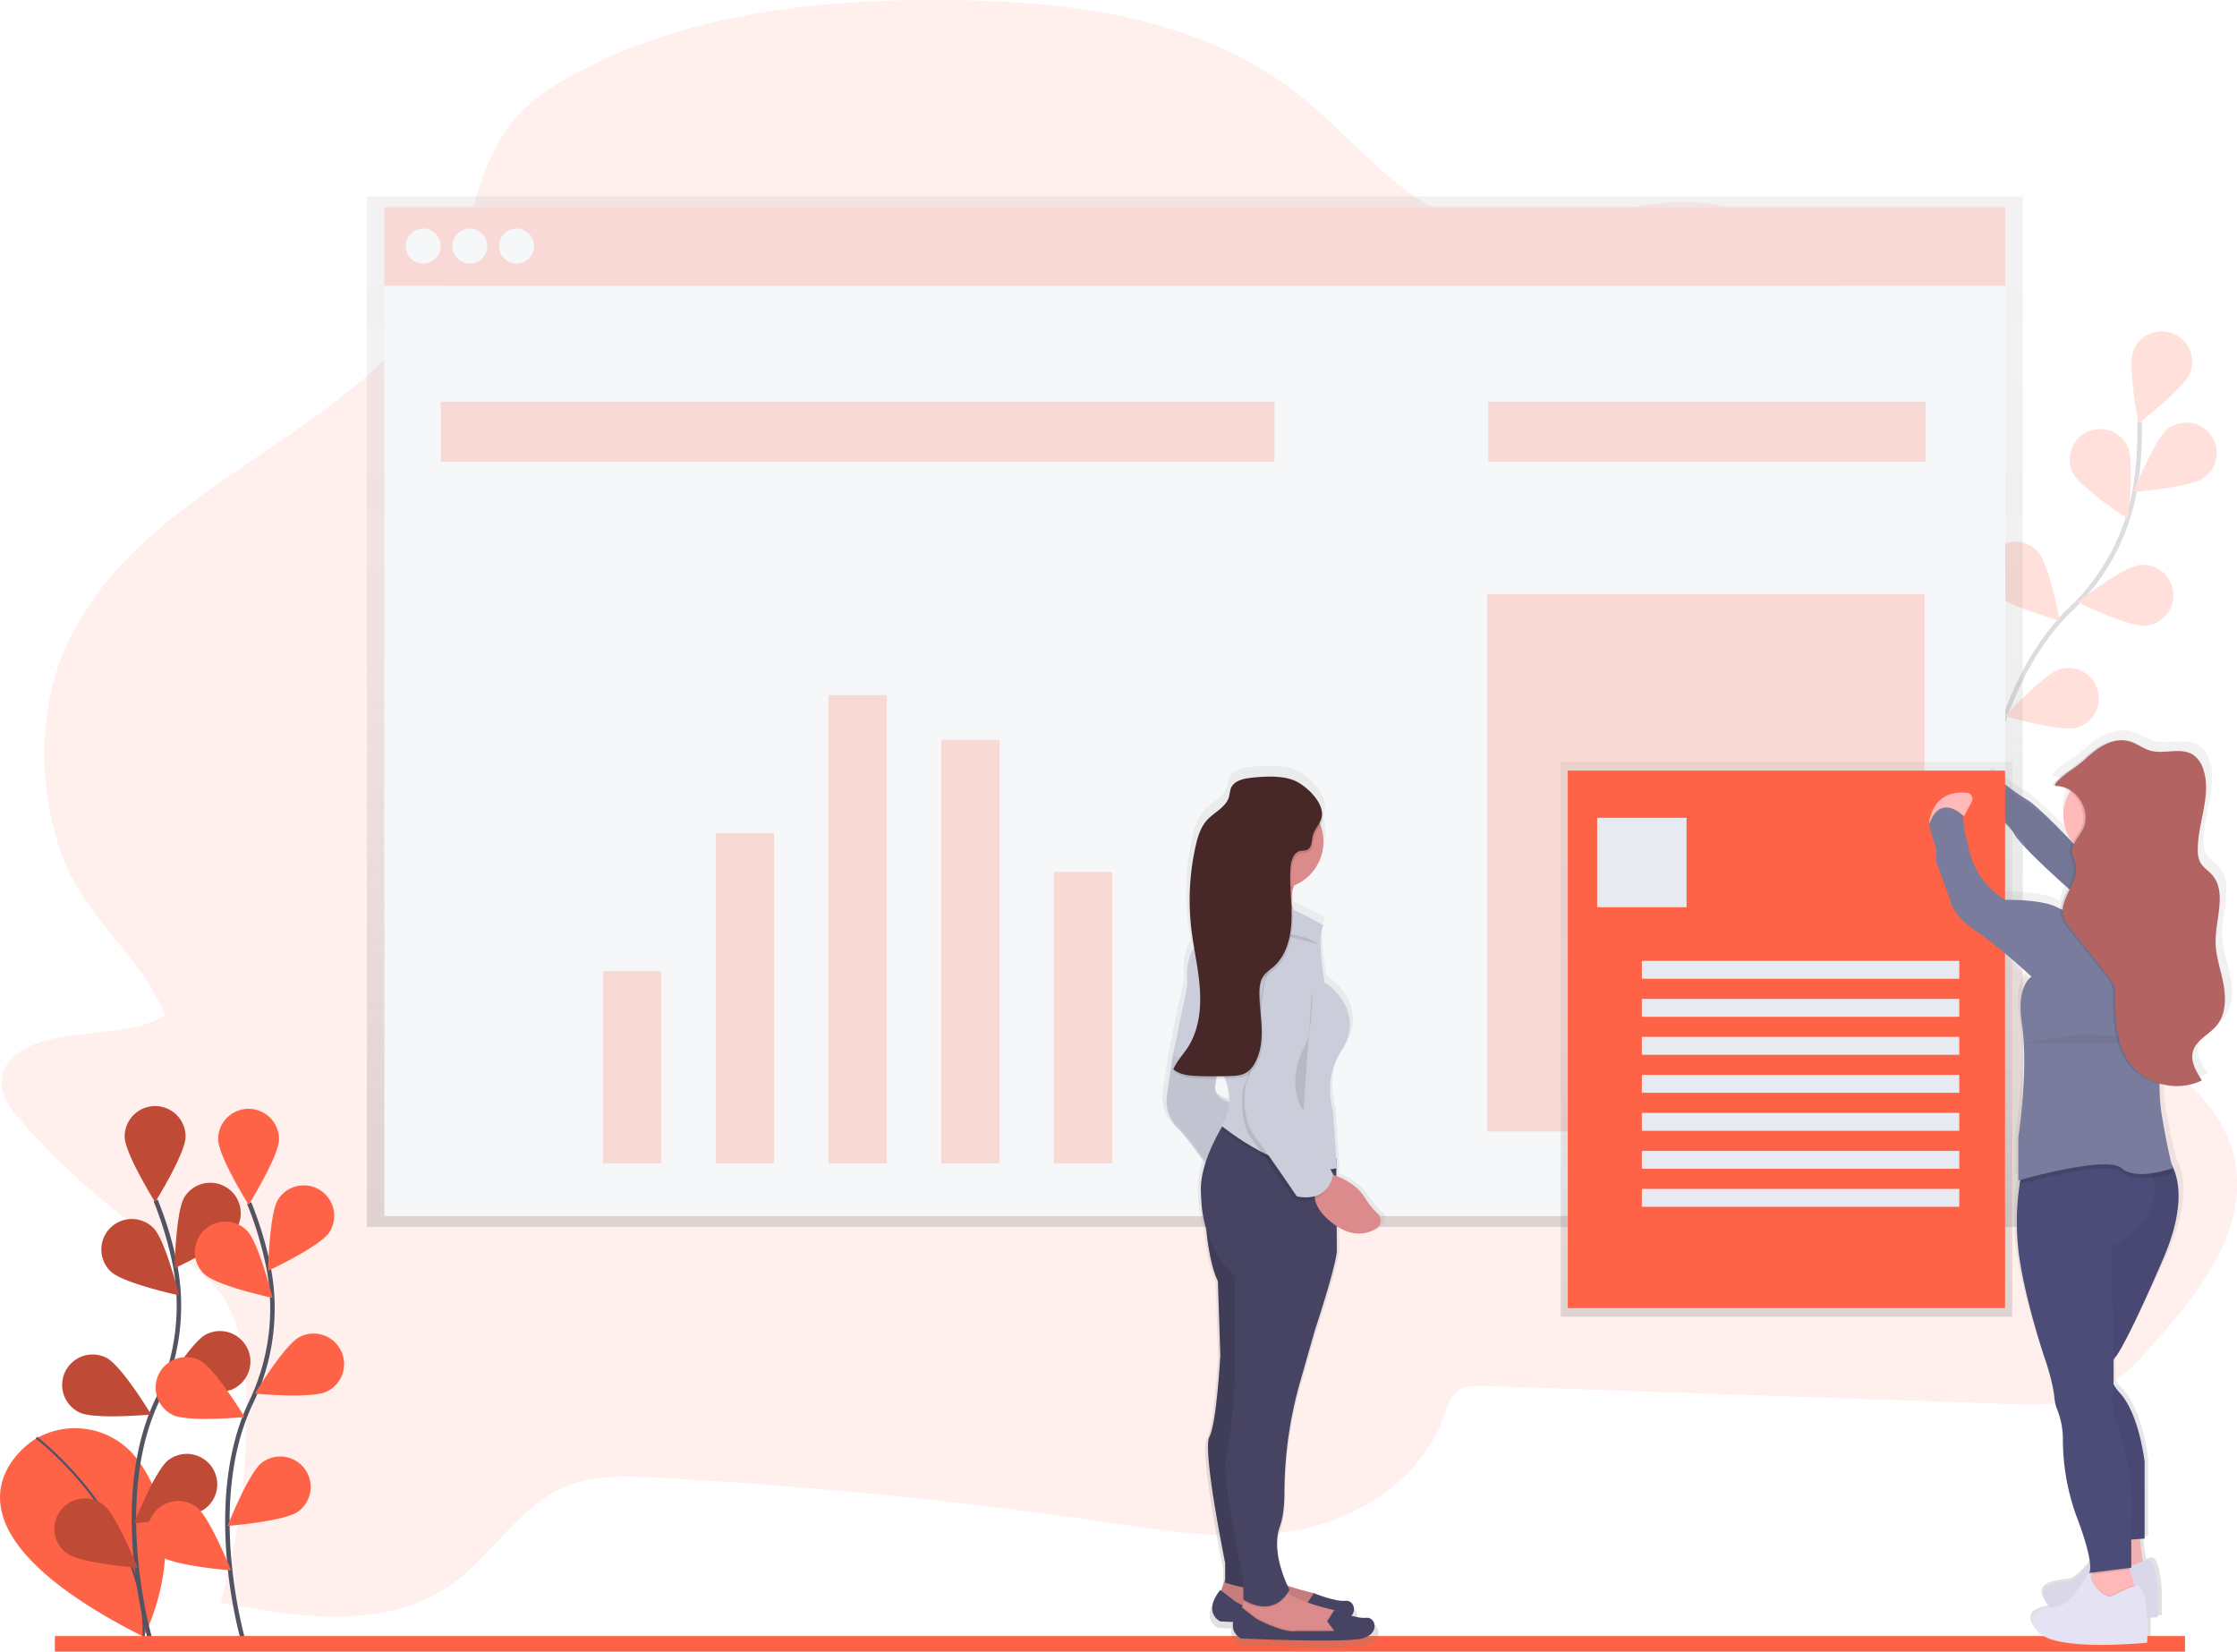 <svg data-name="Layer 1" xmlns="http://www.w3.org/2000/svg" xmlns:xlink="http://www.w3.org/1999/xlink" width="1000.79" height="738.83"><defs><linearGradient id="a" x1="534.54" y1="548.83" x2="534.54" y2="87.83" gradientUnits="userSpaceOnUse"><stop offset="0" stop-color="gray" stop-opacity=".25"/><stop offset=".54" stop-color="gray" stop-opacity=".12"/><stop offset="1" stop-color="gray" stop-opacity=".1"/></linearGradient><linearGradient id="b" x1="1028.82" y1="815.41" x2="1028.82" y2="407.41" xlink:href="#a"/><linearGradient id="c" x1="799.21" y1="589.03" x2="799.21" y2="340.83" xlink:href="#a"/><linearGradient id="d" x1="2225.35" y1="817.55" x2="2225.35" y2="423.13" gradientTransform="translate(-1556)" xlink:href="#a"/></defs><path d="M27.66 463.89c-12 1.95-27.05 7.53-26.91 20.5.07 6.58 4.44 12.19 8.69 17a323 323 0 0 0 61.33 54.17c10.82 7.33 22.45 14.34 29.64 25.67s9 25.75 9.57 39.47a303.38 303.38 0 0 1-11.34 96.25c35.23 6.71 74.52 12.59 103.88-8.6 17.58-12.69 29.47-33.95 49.06-42.75 13.08-5.88 27.89-5.36 42.15-4.61q101.25 5.33 202 20c28.13 4.1 56.8 8.74 84.63 3.44s55.21-22.59 65.47-50.62c1.58-4.32 3-9.14 6.54-11.74 3.2-2.32 7.39-2.27 11.28-2.13l235.08 8.08c12.88.44 26.21.8 38-4.5 11.43-5.13 20.22-15 28.68-24.67 19.35-22.06 40.16-49.2 34.47-79.14-4.55-24-24.89-40.77-45.06-52.51s-42.42-21.35-57.24-40.12c-22.55-28.57-21.66-69.46-23.06-106.53a591.77 591.77 0 0 0-12.35-99.83c-6.11-28.89-14.62-57.82-30.53-82.22s-40.24-43.94-67.76-47.52c-35.94-4.68-72.07 17.74-107.23 8.22-29.7-8-50.14-36.43-74.75-56.13-43.71-35-101.07-42.33-155.3-43-57.5-.73-116.52 5.09-167.77 32.09-11.74 6.18-23.22 13.66-31.35 24.58-12.46 16.75-15.48 39.25-23.63 58.83C171 194.41 64.16 211.41 29.48 289.41c-12.31 27.67-12.19 59.94-3.22 89 9.65 31.27 36.81 48.54 47.58 75.8-11.59 7.46-32.13 7.39-46.18 9.68z" fill="tomato" opacity=".1"/><g opacity=".2"><path d="M885.55 370.92s4.8-63.77 40.84-98.42a96.9 96.9 0 0 0 28.83-54.09 163 163 0 0 0 2-29.73" fill="none" stroke="#535461" stroke-miterlimit="10" stroke-width="2"/><path d="M979.84 166.71c-2.66 7-23.1 22.61-23.1 22.61s-5-25.21-2.36-32.24a13.615 13.615 0 1 1 25.47 9.63zM986.16 213.62c-6.05 4.46-31.68 6.42-31.68 6.42s9.49-23.89 15.54-28.35a13.61 13.61 0 1 1 16.14 21.92zM960.07 279.84c-7.48.79-30.59-10.45-30.59-10.45s20.25-15.83 27.72-16.63a13.616 13.616 0 1 1 2.87 27.08zM929.05 325.5c-7.24 2-31.92-5.13-31.92-5.13s17.28-19 24.52-21.07a13.612 13.612 0 1 1 7.4 26.2zM927.23 211.3c3.19 6.81 24.77 20.77 24.77 20.77s3.07-25.52-.12-32.33a13.613 13.613 0 1 0-24.65 11.56zM891.62 265.16c5.08 5.54 29.85 12.41 29.85 12.41s-4.71-25.27-9.79-30.81a13.614 13.614 0 0 0-20.07 18.4zM864.2 322.25c4.07 6.32 27.33 17.27 27.33 17.27s-.37-25.7-4.44-32a13.615 13.615 0 0 0-22.89 14.75z" fill="tomato"/></g><path fill="url(#a)" d="M164.14 87.83v461h740.8v-461h-740.8z"/><path fill="#f6f7f9" d="M171.97 92.7h725.15v35.21H171.97z"/><path fill="tomato" d="M171.97 92.7h725.15v35.21H171.97z" opacity=".2"/><path fill="#f6f7f9" d="M171.97 127.91h725.15v416.05H171.97z"/><circle cx="189.36" cy="110.09" r="7.83" fill="#f6f7f9"/><circle cx="210.22" cy="110.09" r="7.83" fill="#f6f7f9"/><circle cx="231.09" cy="110.09" r="7.83" fill="#f6f7f9"/><path fill="tomato" d="M197.18 179.65h373.01v26.95H197.18zM665.83 179.65h195.63v26.95H665.83z" opacity=".2"/><g opacity=".2" fill="tomato"><path d="M269.78 434.41h26.08v86.08h-26.08zM320.21 372.67h26.08v147.81h-26.08zM370.64 310.94h26.08v209.54h-26.08zM421.07 330.94h26.08v189.55h-26.08zM471.5 390.06h26.08v130.42H471.5z"/></g><path fill="tomato" d="M665.4 265.73h195.63v240.41H665.4z" opacity=".2"/><path d="M1097.45 517.39c-1.25-6.36-3.65-12.58-3.71-19.06-.09-10.52 5.51-22.74-1.85-30.51-1.68-1.77-3.93-3.09-5.18-5.16a11.36 11.36 0 0 1-1.3-5.82c-.12-12.27 6.64-24.73 2.59-36.36a12.36 12.36 0 0 0-4.64-6.47c-2.34-1.52-5-1.81-7.87-1.76-2.59 0-5.32.29-8 .34a17.29 17.29 0 0 1-4.49-.59c-3.1-.88-5.73-2.91-8.8-3.91a14.38 14.38 0 0 0-5-.69c-6.72-.22-12.86 4.25-17.64 8.58a65.86 65.86 0 0 1-7.55 5.49c.4-.28-9.33 6.4-5.67 6.47a12.74 12.74 0 0 1 7.24 2.52 19.56 19.56 0 0 0 1 22.68c-1.59-1.56-3.35-3.27-5.15-5-5.36-5.27-12.85-12.34-16.37-14.27C999.27 430.76 991 424 991 424s-10.75 6-7.44 14.33a33.45 33.45 0 0 1 4.61 1.81 8.63 8.63 0 0 0 .63 3.23 35.6 35.6 0 0 1 9.55 4.68 16.28 16.28 0 0 1 .92 1.43c1.43 2.5 5.88 7.05 11.32 12.11 3.82 3.83 8.85 8.41 13.86 12.82-1.51 3-3.1 6-3.38 9a11.09 11.09 0 0 1-1.13-.52c-7.44-4-24.8-3.58-24.8-3.58s-14.47-7.56-17.36-24.67c0 0-2.89-10.35-2.07-13.13h-.05l.37-.08 3.47-6.29a2.78 2.78 0 0 0-2.28-4.08c-16.92-1.52-17.72 14-17.72 14h.15l-.05.13c2.07 9.95 3.72 9.15 3.31 17.11l6.61 17.51s.41 6 12.4 13.93 25.63 20.3 25.63 20.3-7.23 3.78-4.55 21.09c3.28 21.16-1.65 51.34-1.65 51.34v19.5l.92-.25c-.12.65-.23 1.34-.35 2.09a109.8 109.8 0 0 0-.57 29.61c2.48 20.7 12.4 49 12.4 49s3.72 9.95 4.55 17.91a16.51 16.51 0 0 0 1.06 4.6 36.17 36.17 0 0 1 2.9 13.81 97.24 97.24 0 0 0 6.37 34.91c4.19 10.64 5.75 16.88 6.21 20.52-3 3.88-6.86 8.11-9.93 8.53-5.79.8-16.95 1.59-9.51 11.14a6.8 6.8 0 0 0 .86.91c-5.65.9-11.86 2.88-5.82 10.63 7.44 9.55 51.25 5.17 51.25 5.17s.28-5.31 0-11.14c3.07-.21 5-.4 5-.4s1.24-23.08-4.13-25.87a11.6 11.6 0 0 0-2.9.7c-.58-3.19-1-7.16-1.3-10.09l2.13-.16v-.16h.13v-34.78s-2.48-21.49-11.57-31a19.32 19.32 0 0 1-3-4l-.12-.25c.06-2.72.06-6.39 0-10.6l.13-.23c.16-.26.32-.49.47-.7a8.71 8.71 0 0 1 .68-.8l.13-.17s5-6 21.91-43.78c10.33-23.06 7.6-36 3.9-42.67-.78-3-2.41-9.72-4.45-21.23a83.23 83.23 0 0 1-1.19-14.79 29.74 29.74 0 0 0 7.84.88 26.62 26.62 0 0 0 12-2.56c-2.7-3.94-5.52-8.56-4.16-13.09 1.54-5.16 7.64-7.53 11.16-11.69 4.24-5.03 4.35-12.21 3.1-18.58z" transform="translate(-99.6 -80.59)" fill="url(#b)"/><path d="M893.11 347.66s-10.26 5.92-7.1 14.21c0 0 10.66 3.16 15 11.05s37.89 36.31 37.89 36.31L963.4 397s-8.51-11.36-35.43-19.3c0 0-15.87-17-21.4-20.17s-13.46-9.87-13.46-9.87z" fill="#797c9c"/><path d="M898.11 352.66s-10.26 5.92-7.1 14.21c0 0 10.66 3.16 15 11.05s37.89 36.31 37.89 36.31L968.4 402s-8.51-11.36-35.43-19.3c0 0-15.87-17-21.4-20.17s-13.46-9.87-13.46-9.87z" opacity=".05"/><path d="M15.62 643.82s-57.66 34.79 48.63 88.35c0 0 23.42-43.48-2.47-78.93a34.91 34.91 0 0 0-45.29-9.92z" fill="tomato"/><path d="M16.28 643.08s49.35 37.75 48 89.08" fill="none" stroke="#535461" stroke-miterlimit="10"/><path d="M67.04 732.8s-18.07-61.39 3.36-106.5a96.9 96.9 0 0 0 7.84-60.79 163 163 0 0 0-8.61-28.53" fill="none" stroke="#535461" stroke-miterlimit="10" stroke-width="2"/><path d="M83.01 508.41c0 7.52-13.61 29.32-13.61 29.32s-13.61-21.8-13.61-29.32a13.615 13.615 0 1 1 27.23 0zM105.51 550.09c-4.09 6.31-27.36 17.21-27.36 17.21s.42-25.7 4.51-32a13.612 13.612 0 1 1 22.85 14.8zM104.53 621.25c-6.71 3.39-32.31 1-32.31 1s13.34-22 20.05-25.36a13.613 13.613 0 0 1 12.26 24.31zM91.66 674.93c-6 4.47-31.67 6.49-31.67 6.49s9.43-23.91 15.48-28.38a13.613 13.613 0 1 1 16.19 21.89zM49.57 568.76c5.39 5.24 30.52 10.67 30.52 10.67s-6.15-25-11.55-30.2a13.624 13.624 0 1 0-19 19.53zM35.31 631.73c6.71 3.39 32.31 1 32.31 1s-13.34-22-20.05-25.36a13.613 13.613 0 0 0-12.26 24.31zM29.86 694.83c6 4.47 31.67 6.49 31.67 6.49s-9.43-23.91-15.48-28.38a13.613 13.613 0 1 0-16.19 21.89z" fill="tomato"/><path d="M83.01 508.41c0 7.52-13.61 29.32-13.61 29.32s-13.61-21.8-13.61-29.32a13.615 13.615 0 1 1 27.23 0zM105.51 550.09c-4.09 6.31-27.36 17.21-27.36 17.21s.42-25.7 4.51-32a13.612 13.612 0 1 1 22.85 14.8zM104.53 621.25c-6.71 3.39-32.31 1-32.31 1s13.34-22 20.05-25.36a13.613 13.613 0 0 1 12.26 24.31zM91.66 674.93c-6 4.47-31.67 6.49-31.67 6.49s9.43-23.91 15.48-28.38a13.613 13.613 0 1 1 16.19 21.89zM49.57 568.76c5.39 5.24 30.52 10.67 30.52 10.67s-6.15-25-11.55-30.2a13.624 13.624 0 1 0-19 19.53zM35.31 631.73c6.71 3.39 32.31 1 32.31 1s-13.34-22-20.05-25.36a13.613 13.613 0 0 0-12.26 24.31zM29.86 694.83c6 4.47 31.67 6.49 31.67 6.49s-9.43-23.91-15.48-28.38a13.613 13.613 0 1 0-16.19 21.89z" opacity=".25"/><path d="M108.85 733.97s-18.07-61.35 3.39-106.5a96.9 96.9 0 0 0 7.84-60.79 163 163 0 0 0-8.61-28.53" fill="none" stroke="#535461" stroke-miterlimit="10" stroke-width="2"/><path d="M124.82 509.61c0 7.52-13.61 29.32-13.61 29.32s-13.61-21.8-13.61-29.32a13.615 13.615 0 0 1 27.23 0zM147.33 551.25c-4.09 6.31-27.36 17.21-27.36 17.21s.42-25.7 4.51-32a13.612 13.612 0 0 1 22.85 14.8zM146.34 622.41c-6.71 3.39-32.31 1-32.31 1s13.34-22 20.05-25.36a13.636 13.636 0 1 1 12.26 24.36zM133.47 676.1c-6 4.47-31.67 6.49-31.67 6.49s9.43-23.91 15.48-28.38a13.613 13.613 0 1 1 16.19 21.89zM91.4 569.92c5.39 5.24 30.52 10.67 30.52 10.67s-6.15-25-11.55-30.2a13.624 13.624 0 1 0-19 19.53zM77.12 632.89c6.71 3.39 32.31 1 32.31 1s-13.34-22-20.05-25.36a13.613 13.613 0 1 0-12.26 24.31zM71.67 696c6 4.47 31.67 6.49 31.67 6.49s-9.43-23.91-15.48-28.38A13.613 13.613 0 0 0 71.67 696zM24.54 731.83h953v7h-953z" fill="tomato"/><path fill="url(#c)" d="M698.23 340.83H900.2v248.2H698.23z"/><path fill="tomato" d="M701.4 344.73h195.63v240.41H701.4z"/><path fill="#e8eaf1" d="M714.54 365.83h40v40h-40zM734.54 429.83h142v8h-142zM734.54 446.83h142v8h-142zM734.54 463.83h142v8h-142zM734.54 480.83h142v8h-142zM734.54 497.83h142v8h-142zM734.54 514.83h142v8h-142zM734.54 531.83h142v8h-142z"/><path d="M957.05 684.3s1.18 17.36 3.16 19.34-17.76 3.16-17.76 3.16l2.76-22.5z" fill="#ffb9b9"/><path d="M957.05 684.3s1.18 17.36 3.16 19.34-17.76 3.16-17.76 3.16l2.76-22.5z" opacity=".05"/><path d="M961.4 697.72s-2.76 0-12.63 5.13c0 0-6.71-1.18-9.47-10.66 0 0-8.29 14.21-13.81 15s-16.18 1.58-9.08 11.05 48.94 5.13 48.94 5.13 1.17-22.89-3.95-25.65z" fill="#e4e2f3"/><path d="M961.4 697.72s-2.76 0-12.63 5.13c0 0-6.71-1.18-9.47-10.66 0 0-8.29 14.21-13.81 15s-16.18 1.58-9.08 11.05 48.94 5.13 48.94 5.13 1.17-22.89-3.95-25.65z" opacity=".05"/><path d="M955.47 711.14l-2.76 7.5-18.15-5.13 1-7.44.25-1.8.69-5s15.39-3.95 15.39-2a30.62 30.62 0 0 0 1 4.81c.63 2.43 1.42 5.19 2 7 .34 1.27.58 2.06.58 2.06z" fill="#ffb9b9"/><path d="M945.56 608.21a10.79 10.79 0 0 0 0 11 19.12 19.12 0 0 0 2.84 3.93c8.68 9.47 11.05 30.78 11.05 30.78v34.33l-5.92.45-9.47.73-14.21-58.41s-8.29-42.62-4.34-50.12 7.5-54.46 7.5-54.46l3.28-3.39 7.77-8.05h22.5a15.13 15.13 0 0 1 4.38 4.89c3.78 6.25 7.17 19.25-3.19 43.25-16.18 37.49-20.92 43.41-20.92 43.41a9.09 9.09 0 0 0-1.27 1.66z" fill="#4c4c78"/><path d="M945.69 608.04a10.79 10.79 0 0 0 0 11 19.12 19.12 0 0 0 2.84 3.93c8.68 9.47 11.05 30.78 11.05 30.78v34.33l-5.92.45-9.47.73-14.21-58.41s-8.29-42.62-4.34-50.12 7.5-54.46 7.5-54.46l3.28-3.39 7.77-8.05h22.5a15.13 15.13 0 0 1 4.38 4.89c3.78 6.25 7.17 19.25-3.19 43.25-16.18 37.49-20.92 43.41-20.92 43.41a9.09 9.09 0 0 0-1.27 1.66z" opacity=".05"/><path d="M952.93 702.13l-17.09 2.14.69-5s15.39-3.95 15.39-2a30.62 30.62 0 0 0 1.01 4.86z" opacity=".1"/><path d="M944.4 557.62s1 31.07 1.14 50.59v11a24.33 24.33 0 0 1-.32 4.33c-1.18 3.55 1.18 11.44 1.18 11.44a113.91 113.91 0 0 1 7.1 48.94v17.36l-18.94 2.37s3.16-2.37-5.53-25.26a99.76 99.76 0 0 1-6.09-34.62 37.05 37.05 0 0 0-2.77-13.7 16.9 16.9 0 0 1-1-4.56c-.79-7.89-4.34-17.76-4.34-17.76s-9.47-28-11.84-48.54a113 113 0 0 1 .55-29.36 73.27 73.27 0 0 1 1.42-7.34s38.58-24.28 53.15-7.5a19 19 0 0 1 3.29 5.53 36.47 36.47 0 0 1 1.86 6.15c4.53 22.25-18.86 30.93-18.86 30.93z" fill="#4c4c78"/><circle cx="943.23" cy="364.64" r="20.13" fill="#ffb9b9"/><path d="M932.18 377.26s8.29 23.28 0 35.52 26.44 8.29 26.44 8.29l13.42-16.18s-15.79 0-16.58-27.63-23.28 0-23.28 0z" fill="#ffb9b9"/><path d="M972.04 524.47a51.79 51.79 0 0 1-8.79 2.2c-4.91.76-10.71.79-14.1-2.2-2-1.77-7-2-12.91-1.42-12.53 1.2-29.48 5.87-32.72 6.79a73.27 73.27 0 0 1 1.42-7.34s38.58-24.28 53.15-7.5h8.42a15.13 15.13 0 0 1 4.38 4.89c.73 3.14 1.15 4.58 1.15 4.58zM955.47 711.14l-2.76 7.5-18.15-5.13 1-7.44c3.12 6.9 8.44 7.84 8.44 7.84a64.37 64.37 0 0 1 10.86-4.76c.37 1.2.61 1.99.61 1.99z" opacity=".1"/><path d="M956.65 709.17s-2.76 0-12.63 5.13c0 0-6.71-1.18-9.47-10.66 0 0-8.29 14.21-13.81 15s-16.18 1.58-9.08 11.05 48.94 5.13 48.94 5.13 1.18-22.89-3.95-25.65z" fill="#e4e2f3"/><path d="M863.02 368.49s.77-15.37 16.92-13.87a2.76 2.76 0 0 1 2.18 4l-3.31 6.23z" fill="#ffb9b9"/><path d="M956.26 409.62s-19.34-3.16-24.47-7.1c0 0-3.95 7.5-11.05 3.55s-23.68-3.55-23.68-3.55a35.79 35.79 0 0 1-16.58-24.47s-2.76-10.26-2-13c0 0-10.26-10.66-15.39 3.55 2 9.87 3.55 9.08 3.16 17l6.31 17.36s.39 5.92 11.84 13.81 24.47 20.13 24.47 20.13-6.91 3.75-4.34 20.92c3.14 21-1.58 50.91-1.58 50.91v19.34s39.47-11.44 46.17-5.53 22.89 0 22.89 0-2-6.71-4.74-22.89.39-32 .39-32 10.26-27.23 15-38.28-3.55-26-11.84-31.57-11.37-2.21-11.37-2.21 14.57 10.48-3.19 14.03z" fill="#797c9c"/><path d="M905.55 466.63s3.15-.76 18.93-3.13 43.41 3.16 43.41 3.16" opacity=".05"/><path d="M919.19 351.6c9 .19 15.66 11.29 11.67 19.3-1.75 3.52-5.14 6.62-4.79 10.53.16 1.78 1.11 3.39 1.52 5.13 1.89 8-7.68 15.49-5.49 23.39a16.89 16.89 0 0 0 3.42 5.73l16.62 20.94a15.73 15.73 0 0 1 2.48 3.84 16.19 16.19 0 0 1 .72 6.15c-.08 10 .57 20.73 6.47 28.84 7.09 9.74 21.54 13.24 32.29 7.81-2.58-3.91-5.27-8.49-4-13 1.47-5.11 7.29-7.47 10.65-11.59 4.06-5 4.16-12.1 3-18.41s-3.49-12.48-3.54-18.9c-.08-10.43 5.26-22.55-1.77-30.25-1.61-1.76-3.75-3.06-4.95-5.12a11.63 11.63 0 0 1-1.24-5.78c-.11-12.16 6.34-24.53 2.47-36.06a12.25 12.25 0 0 0-4.43-6.42c-5.48-3.69-13.08-.11-19.42-2-3-.87-5.47-2.89-8.4-3.88-7.9-2.67-15.21 2.69-20.67 7.83a63 63 0 0 1-7.21 5.44c.39-.21-8.9 6.41-5.4 6.48z" opacity=".1"/><path d="M920.19 351.6c9 .19 15.66 11.29 11.67 19.3-1.75 3.52-5.14 6.62-4.79 10.53.16 1.78 1.11 3.39 1.52 5.13 1.89 8-7.68 15.49-5.49 23.39a16.89 16.89 0 0 0 3.42 5.73l16.62 20.94a15.73 15.73 0 0 1 2.48 3.84 16.19 16.19 0 0 1 .72 6.15c-.08 10 .57 20.73 6.47 28.84 7.09 9.74 21.54 13.24 32.29 7.81-2.58-3.91-5.27-8.49-4-13 1.47-5.11 7.29-7.47 10.65-11.59 4.06-5 4.16-12.1 3-18.41s-3.49-12.48-3.54-18.9c-.08-10.43 5.26-22.55-1.77-30.25-1.61-1.76-3.75-3.06-4.95-5.12a11.63 11.63 0 0 1-1.24-5.78c-.11-12.16 6.34-24.53 2.47-36.06a12.25 12.25 0 0 0-4.43-6.42c-5.48-3.69-13.08-.11-19.42-2-3-.87-5.47-2.89-8.4-3.88-7.9-2.67-15.21 2.69-20.67 7.83a63 63 0 0 1-7.21 5.44c.39-.21-8.9 6.41-5.4 6.48z" fill="#b36362"/><path d="M717.68 622.54a34.68 34.68 0 0 1-5.91-7.25c-3.46-5.44-9.25-8.37-13.22-9.83v-1.77h.24l-.11-1.64h.11l-.28-4.34-1.41-21.68S692 561.5 701 548.2s.56-26.06-7.9-31.05c0 0-4-21.07-.56-26.06a145.27 145.27 0 0 0-14.2-7.23q-.11-.39-.21-.8c-.09-2-.21-3.93-.32-5.89a21.54 21.54 0 0 1 .56-3c.11-.41.23-.83.36-1.26a21.63 21.63 0 0 0 13.81-20.06 21.24 21.24 0 0 0-1.34-7.44 9.48 9.48 0 0 0 1-2.36 9.63 9.63 0 0 0-1.34-6.92c-2.24-5-7.89-9.57-12-11.24-5.87-2.4-14.71-1.83-20.82-1.1-3.43.41-7.35 1.57-8.59 4.74a32.85 32.85 0 0 0-.78 3.65c-1.28 4.84-6.83 7.1-10.26 10.8-3 3.27-4.36 7.69-5.34 12a110.79 110.79 0 0 0-2 37.67c.35 2.9.81 5.78 1.3 8.66-2.06 2.9-3.92 8-3.07 17l-6.77 32.16-2.82 18.85a16.48 16.48 0 0 0 5.08 14.42c4.32 4.24 9.56 11.41 12.79 16.06a38.24 38.24 0 0 0-2.06 12.78c.07 2 .18 3.89.32 5.71a50.84 50.84 0 0 0 2.16 11.3c.79 7.74 2.36 17.64 5.42 24l1.13 33.82s-1.69 31.05-5.08 37.15 7.34 57.67 7.34 57.67v7.21l-1.81 5.28-.45-.34c-8.47 10.54 0 14.42 0 14.42s2.3.11 6 .25a6.81 6.81 0 0 0 3.61 7.51s48 2.22 56.46 0 6.21-10 1.69-9.43a20.65 20.65 0 0 1-6.76-.89c2.64-3.09.53-7.28-2.83-6.87-4.52.55-14.68-3.47-14.68-3.47v.07a7.63 7.63 0 0 0-1-.3 113.24 113.24 0 0 1-11.17-3.15c-2.18-4.67-7.2-17.23-3.6-27 1.63-4.4 2.16-10.26 2.16-15.94a182.08 182.08 0 0 1 7.43-50.58l6.77-23.27s9.6-28.28 10.16-36l-.08-11.32c7.94 5.11 14.24 3.56 18.27 1.19a4.35 4.35 0 0 0 .7-7.06zm-75.35-58.82c.19-.81.35-1.7.49-2.63h4a20.6 20.6 0 0 1 2 10.91c-3.06-1-7.64-3.38-6.49-8.28z" transform="translate(-99.6 -80.59)" fill="url(#d)"/><path d="M548.1 706.26l-2.17 6.52 7.06 7.06 23.36 5.43 16.84-1.63-1.09-6a7.21 7.21 0 0 0-5.35-5.26c-6.92-1.63-20.12-5.33-22.9-10.49z" fill="#db8b8b"/><path d="M548.1 706.26l-2.17 6.52 7.06 7.06 23.36 5.43 16.84-1.63-1.09-6a7.21 7.21 0 0 0-5.35-5.26c-6.92-1.63-20.12-5.33-22.9-10.49z" opacity=".1"/><path d="M587.76 722.02l-3.26-4.35 3.26-5s9.78 3.95 14.12 3.4 6.52 7.06-1.63 9.24-54.33 0-54.33 0-8.15-3.8 0-14.12l7.06 5.43s12 6.52 17.93 5.43z" fill="#474463"/><path d="M602.4 731.25l-16.84 1.63-23.34-5.47-7.06-7 .58-1.73.81-2.42.79-2.37 15.75-4.35a9.76 9.76 0 0 0 3.19 3.2c5.12 3.5 14.31 6 19.7 7.29a5.65 5.65 0 0 1 .67.2 7.18 7.18 0 0 1 4.68 5.06z" fill="#db8b8b"/><path d="M602.4 731.25l-16.84 1.63-23.34-5.47-7.06-7 .58-1.73 6.49 5s12 6.52 17.93 5.43H597l-3.26-4.35 2.93-4.52a7.18 7.18 0 0 1 4.68 5.06z" opacity=".1"/><path d="M596.99 729.62l-3.26-4.35 3.26-5s9.78 3.95 14.12 3.4 6.52 7.06-1.63 9.24-54.33 0-54.33 0-8.15-3.8 0-14.12l7.06 5.43s12 6.52 17.93 5.43z" fill="#474463"/><path d="M583.4 414.53s-26.08 2.72-22.27-8.15a19.56 19.56 0 0 0 .8-9.59 26.59 26.59 0 0 0-4.61-11.05l24.45 3.8a30.62 30.62 0 0 0-3.31 7.85c-2.91 11.53 4.94 17.14 4.94 17.14z" fill="#db8b8b"/><path d="M538.86 538.41s.54 23.36 6 34.77l1.09 33.14s-1.63 30.42-4.89 36.4 7.06 56.5 7.06 56.5v8.69s17.36 6.5 22.28-1.1l-4.89-64.65 2.17-89.64z" fill="#474463"/><path d="M538.86 538.41s.54 23.36 6 34.77l1.09 33.14s-1.63 30.42-4.89 36.4 7.06 56.5 7.06 56.5v8.69s17.36 6.5 22.28-1.1l-4.89-64.65 2.17-89.64z" opacity=".1"/><path d="M528 463.41l-3.26 8.69-2.72 18.47a16.34 16.34 0 0 0 4.89 14.12c6.52 6.52 15.21 20.1 15.21 20.1l10.32-31s-10.32-1.63-8.69-8.69 1.09-20.1 1.09-20.1z" fill="#cbcdda"/><path d="M528 462.41l-3.26 8.69-2.72 18.47a16.34 16.34 0 0 0 4.89 14.12c6.52 6.52 15.21 20.1 15.21 20.1l10.32-31s-10.32-1.63-8.69-8.69 1.09-20.1 1.09-20.1z" opacity=".05"/><path d="M576.28 712.72c-7 11-17.81 4.75-19.74 3.51l.79-2.37 15.75-4.35a9.76 9.76 0 0 0 3.2 3.21z" opacity=".1"/><path d="M598.08 559.58c-.54 7.61-9.78 35.31-9.78 35.31l-6.51 22.8a181.41 181.41 0 0 0-7.16 49.6c0 5.56-.51 11.3-2.08 15.61-4.35 12 4.35 28.25 4.35 28.25-7.61 13.58-20.64 4.35-20.64 4.35v-8.69s-10.32-47.26-7.61-56.5 3.8-34.23 3.8-34.23v-45.09a51.17 51.17 0 0 1-14.91-32.44c-.13-1.78-.23-3.65-.3-5.59-.44-12.26 7.94-26.63 11.21-31.75.79-1.24 1.28-1.93 1.28-1.93l48 19h.11V524.25z" fill="#474463"/><path d="M581.78 389.54a30.62 30.62 0 0 0-3.31 7.85 21.26 21.26 0 0 1-16.53-.6 26.59 26.59 0 0 0-4.61-11.05z" opacity=".1"/><circle cx="570.91" cy="376.5" r="21.19" fill="#db8b8b"/><path d="M598.08 524.27h-.23c-22.78 4.68-51.38-19.06-51.38-19.06a28.16 28.16 0 0 0 2-4c.79-1.24 1.28-1.93 1.28-1.93l48 19 .12 1.9z" opacity=".1"/><path d="M592.1 413.98s-30.42-18.47-40.2-10.87l-13.58 17.38s-8.69 2.72-7.06 20.1l-6.52 31.51 19.56 4.89s11.41 10.87 2.17 26.62c0 0 28.79 23.9 51.61 19l-1.68-25.51s-4.89-14.12 3.8-27.16.54-25.53-7.61-30.42c.06 0-3.75-20.65-.49-25.54z" fill="#cbcdda"/><path d="M593.73 524.81s11.41 2.17 16.84 10.87a33.86 33.86 0 0 0 5.69 7.1 4.31 4.31 0 0 1-.67 6.87c-4.31 2.59-11.34 4.19-20.22-3.11-15.22-12.49-1.64-21.73-1.64-21.73z" fill="#db8b8b"/><path d="M576.89 424.31s-10.87-1.09-13.58 27.16-7.06 34.77-7.06 34.77-2.72 14.67 3.8 23.36 19 27.16 19 27.16 13.58 3.8 16.3-9.78l-16.84-31.51s-2.72-10.87 3.8-18.47 11.42-58.13-5.42-52.69z" opacity=".1"/><path d="M577.98 422.68s-10.87-1.09-13.58 27.16-7.06 34.77-7.06 34.77-2.72 14.67 3.8 23.36 19 27.16 19 27.16 13.58 3.8 16.3-9.78l-16.84-31.51s-2.71-10.86 3.8-18.43 11.42-58.17-5.42-52.73z" fill="#cbcdda"/><path d="M586.94 443.05s1.09 16.84-3.8 26.08-4.89 21.19 0 27.71M589.66 422.41s-4.35-4.35-16.84-4.89-17.93-4.35-17.93-4.35" opacity=".1"/><path d="M559.4 349.12c-3.3.41-7.07 1.54-8.26 4.64a32.71 32.71 0 0 0-.75 3.58c-1.23 4.75-6.57 7-9.87 10.58-2.91 3.2-4.19 7.53-5.14 11.76a110.48 110.48 0 0 0-1.91 36.91c1.06 9 3.23 17.88 3.83 26.93s-.5 18.57-5.45 26.17c-2.13 3.27-4.93 6.14-6.44 9.74 3.12 2.53 7.41 2.89 11.43 3q7 .24 14 0c2.45-.08 5-.24 7.13-1.48a11 11 0 0 0 3.74-4c2.67-4.54 3.35-10 3.23-15.25s-.95-10.49-1-15.76c-.05-2.87.17-5.91 1.82-8.26 1.19-1.7 3-2.84 4.55-4.21 5.82-5.15 7.81-13.42 8-21.19s-1.09-15.55-.43-23.29c.26-3 1.39-6.67 4.37-7.26a16.81 16.81 0 0 0 2.84-.36c2.39-.92 2.16-4.29 2.84-6.76.77-2.77 3.13-4.91 3.8-7.71 1.56-6.57-6.8-14.42-12.28-16.71-5.63-2.35-14.13-1.78-20.05-1.07z" opacity=".1"/><path d="M558.9 348.03c-3.3.41-7.07 1.54-8.26 4.64a32.71 32.71 0 0 0-.75 3.58c-1.23 4.75-6.57 7-9.87 10.58-2.91 3.2-4.19 7.53-5.14 11.76a110.48 110.48 0 0 0-1.91 36.91c1.06 9 3.23 17.88 3.83 26.93s-.5 18.57-5.45 26.17c-2.13 3.27-4.93 6.14-6.44 9.74 3.12 2.53 7.41 2.89 11.43 3q7 .24 14 0c2.45-.08 5-.24 7.13-1.48a11 11 0 0 0 3.74-4c2.67-4.54 3.35-10 3.23-15.25s-.95-10.49-1-15.76c-.05-2.87.17-5.91 1.82-8.26 1.19-1.7 3-2.84 4.55-4.21 5.82-5.15 7.81-13.42 8-21.19s-1.09-15.55-.43-23.29c.26-3 1.39-6.67 4.37-7.26a16.81 16.81 0 0 0 2.84-.36c2.39-.92 2.16-4.29 2.84-6.76.77-2.77 3.13-4.91 3.8-7.71 1.56-6.57-6.8-14.42-12.28-16.71-5.67-2.35-14.17-1.79-20.05-1.07z" fill="#472727"/></svg>